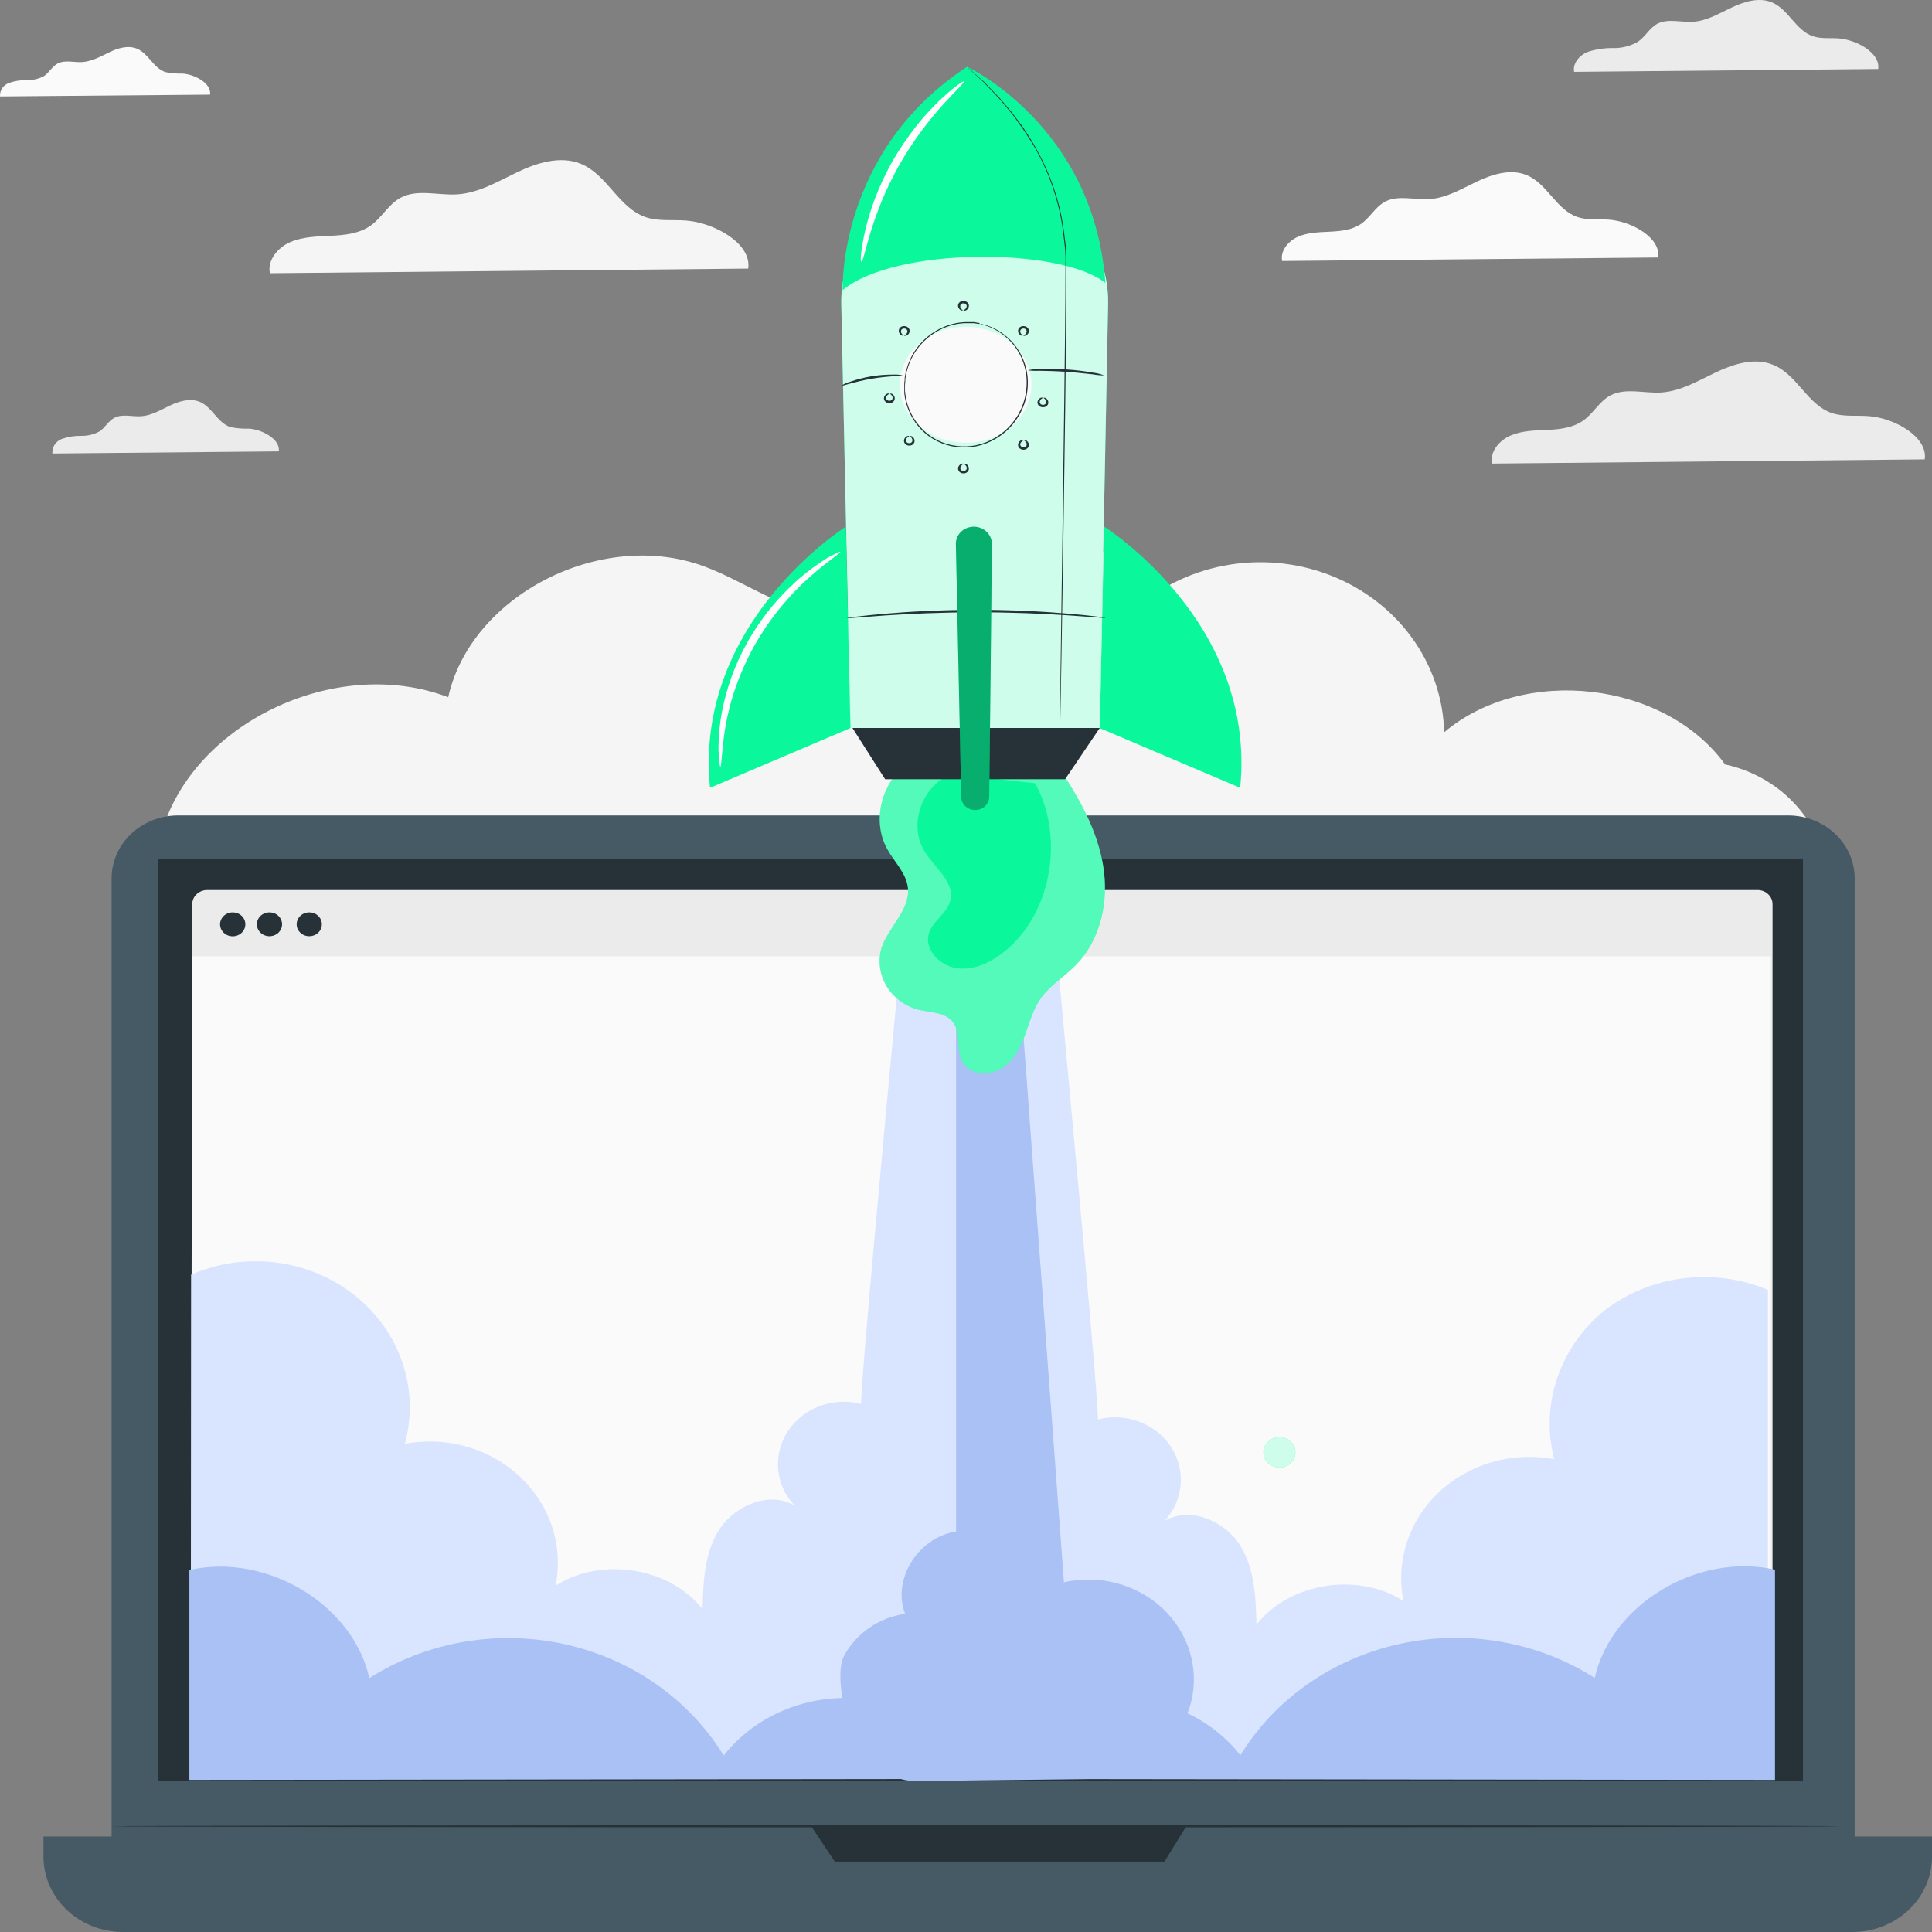 <svg width="426" height="426" viewBox="0 0 426 426" fill="none" xmlns="http://www.w3.org/2000/svg">
<rect x="0" y="0" width="426" height="426" fill="#808080" stroke="none"/>
<path d="M380.378 168.553C367.056 150.198 335.983 146.622 318.433 161.468C318.251 153.963 315.749 146.672 311.236 140.5C306.723 134.327 300.397 129.544 293.042 126.742C285.687 123.939 277.625 123.242 269.855 124.735C262.086 126.228 254.949 129.846 249.329 135.142C251.836 126.799 242.593 118.665 233.45 118.217C224.308 117.769 215.84 122.422 207.996 126.894C200.152 131.366 191.634 135.972 182.491 135.39C172.593 134.761 164.367 128.22 155.123 124.835C132.488 116.549 103.842 131.252 98.827 153.735C73.776 144.2 41.635 159.838 35.332 184.715L402.127 188.767C400.818 183.828 398.095 179.327 394.258 175.76C390.42 172.193 385.617 169.699 380.378 168.553Z" fill="#F5F5F5"/>
<path d="M365.615 56.773C366.25 52.406 359.745 48.812 354.852 48.44C352.526 48.268 350.099 48.602 347.894 47.877C343.111 46.294 341.198 40.44 336.536 38.58C333.042 37.179 329.025 38.428 325.641 40.039C322.258 41.651 318.915 43.682 315.129 43.91C311.847 44.111 308.272 42.957 305.403 44.473C303.258 45.608 302.13 47.944 300.157 49.326C298.183 50.709 295.706 50.957 293.3 51.081C290.893 51.205 288.426 51.233 286.251 52.177C284.076 53.121 282.224 55.314 282.717 57.546L365.615 56.773Z" fill="#FAFAFA"/>
<path d="M46.317 20.864C46.669 18.423 43.044 16.421 40.275 16.221C39.001 16.26 37.726 16.151 36.479 15.897C33.811 15.019 32.744 11.749 30.136 10.71C28.192 9.937 25.947 10.624 24.094 11.53C22.242 12.435 20.258 13.522 18.154 13.684C16.311 13.799 14.327 13.15 12.716 13.999C11.518 14.638 10.894 15.906 9.796 16.707C8.645 17.369 7.316 17.7 5.97 17.661C4.626 17.63 3.287 17.837 2.023 18.271C1.39 18.496 0.852 18.91 0.489 19.45C0.126 19.99 -0.043 20.627 0.009 21.265L46.317 20.864Z" fill="#FAFAFA"/>
<path d="M424.399 101.293C425.124 96.277 417.653 92.148 412.034 91.757C409.346 91.548 406.567 91.939 403.979 91.1C398.481 89.288 396.286 82.518 390.889 80.411C386.861 78.809 382.26 80.239 378.363 82.089C374.466 83.939 370.63 86.275 366.28 86.542C362.494 86.771 358.396 85.445 355.084 87.19C352.627 88.496 351.338 91.185 349.042 92.768C346.746 94.351 343.917 94.675 341.168 94.79C338.419 94.904 335.55 94.961 333.042 96.048C330.535 97.135 328.451 99.653 329.015 102.217L424.399 101.293Z" fill="#EBEBEB"/>
<path d="M414.14 15.21C414.653 11.672 409.387 8.774 405.43 8.469C403.547 8.326 401.583 8.602 399.801 8.011C395.925 6.733 394.384 1.994 390.608 0.488C387.779 -0.637 384.567 0.364 381.798 1.67C379.029 2.976 376.35 4.616 373.289 4.798C370.631 4.96 367.741 4.025 365.415 5.255C363.684 6.209 362.777 8.116 361.176 9.184C359.524 10.151 357.611 10.644 355.669 10.604C353.721 10.564 351.782 10.865 349.949 11.491C348.187 12.254 346.727 14.028 347.09 15.839L414.14 15.21Z" fill="#EBEBEB"/>
<path d="M61.471 99.528C61.853 96.897 57.937 94.761 54.996 94.513C53.587 94.568 52.176 94.453 50.798 94.17C47.918 93.216 46.77 89.698 43.961 88.573C41.856 87.734 39.44 88.487 37.406 89.45C35.372 90.413 33.378 91.643 31.083 91.786C29.069 91.9 26.954 91.214 25.222 92.129C23.924 92.806 23.209 94.218 22.061 95.047C20.821 95.769 19.387 96.137 17.932 96.105C16.485 96.072 15.044 96.295 13.683 96.763C13.007 97.012 12.434 97.461 12.049 98.044C11.664 98.626 11.489 99.311 11.549 99.996L61.471 99.528Z" fill="#EBEBEB"/>
<path d="M164.979 59.224C165.784 53.674 157.508 49.107 151.295 48.63C148.325 48.401 145.254 48.831 142.434 47.906C136.393 45.894 133.916 38.447 127.985 36.082C123.545 34.309 118.43 35.882 114.13 37.932C109.831 39.982 105.571 42.566 100.758 42.862C96.58 43.109 92.039 41.641 88.374 43.577C85.645 45.017 84.225 47.992 81.708 49.755C79.191 51.52 76.039 51.834 72.988 51.987C69.937 52.139 66.785 52.177 64.007 53.379C61.227 54.58 58.932 57.384 59.506 60.244L164.979 59.224Z" fill="#F5F5F5"/>
<path d="M31.023 385.18C31.277 384.882 31.56 384.608 31.869 384.36L34.255 382.224C36.269 380.413 39.028 377.915 42.008 375.064C44.989 372.213 47.607 369.581 49.489 367.655L51.725 365.366C51.985 365.076 52.271 364.808 52.581 364.566C52.361 364.882 52.115 365.182 51.846 365.462C51.352 366.034 50.617 366.844 49.701 367.827C47.868 369.8 45.271 372.47 42.29 375.321C39.31 378.172 36.48 380.623 34.467 382.425C33.46 383.292 32.584 383.998 31.99 384.475C31.688 384.734 31.364 384.97 31.023 385.18Z" fill="#E0E0E0"/>
<path d="M397.243 387.917C397.243 387.917 397.082 387.745 396.83 387.383L395.823 385.752C394.917 384.341 393.649 382.263 392.128 379.679C389.107 374.501 385.08 367.216 380.77 359.13C376.461 351.045 372.534 343.722 369.594 338.487L366.09 332.308L365.143 330.611C365.015 330.422 364.917 330.216 364.851 330.001C365.013 330.164 365.152 330.347 365.264 330.544L366.271 332.165C367.177 333.576 368.446 335.655 369.966 338.249C372.987 343.426 377.014 350.701 381.324 358.797C385.634 366.892 389.56 374.196 392.501 379.431L396.005 385.619L396.951 387.297C397.076 387.491 397.174 387.699 397.243 387.917Z" fill="#E0E0E0"/>
<path d="M394.283 179.804H39.279C31.177 179.804 24.608 186.024 24.608 193.697V406.596C24.608 414.269 31.177 420.489 39.279 420.489H394.283C402.385 420.489 408.953 414.269 408.953 406.596V193.697C408.953 186.024 402.385 179.804 394.283 179.804Z" fill="#455A64"/>
<path d="M9.585 404.947H426V409.39C426 413.795 424.152 418.02 420.862 421.135C417.573 424.25 413.112 426 408.46 426H27.125C22.473 426 18.012 424.25 14.722 421.135C11.433 418.02 9.585 413.795 9.585 409.39V404.947Z" fill="#455A64"/>
<path d="M397.555 189.368H34.919V392.627H397.555V189.368Z" fill="#263238"/>
<path d="M178.885 402.696L184.061 410.477H256.769L261.562 402.696H178.885Z" fill="#263238"/>
<path d="M387.547 196.252H45.684C43.865 196.252 42.391 197.648 42.391 199.37V388.861C42.391 390.583 43.865 391.979 45.684 391.979H387.547C389.366 391.979 390.84 390.583 390.84 388.861V199.37C390.84 197.648 389.366 196.252 387.547 196.252Z" fill="#EBEBEB"/>
<path d="M390.467 392.265H42.019L42.391 210.879H390.467V392.265Z" fill="#FAFAFA"/>
<path d="M70.966 203.814C70.964 204.334 70.8 204.842 70.493 205.273C70.186 205.705 69.752 206.041 69.244 206.238C68.736 206.436 68.177 206.487 67.639 206.384C67.1 206.282 66.606 206.03 66.219 205.662C65.831 205.293 65.567 204.824 65.461 204.314C65.355 203.804 65.41 203.275 65.621 202.795C65.831 202.315 66.188 201.904 66.644 201.615C67.101 201.327 67.638 201.173 68.187 201.173C68.553 201.173 68.915 201.241 69.253 201.374C69.591 201.507 69.898 201.701 70.156 201.947C70.414 202.192 70.619 202.483 70.758 202.804C70.897 203.124 70.968 203.467 70.966 203.814Z" fill="#263238"/>
<path d="M54.1 203.814C54.1 204.337 53.936 204.848 53.63 205.282C53.322 205.717 52.886 206.055 52.376 206.255C51.866 206.455 51.305 206.506 50.763 206.404C50.222 206.301 49.725 206.048 49.335 205.678C48.946 205.308 48.681 204.836 48.574 204.323C48.468 203.81 48.525 203.279 48.737 202.796C48.95 202.314 49.309 201.902 49.769 201.613C50.229 201.324 50.769 201.171 51.321 201.173C51.687 201.173 52.049 201.241 52.387 201.374C52.725 201.507 53.032 201.701 53.29 201.947C53.548 202.192 53.752 202.483 53.892 202.804C54.031 203.124 54.102 203.467 54.1 203.814Z" fill="#263238"/>
<path d="M62.196 203.814C62.194 204.334 62.029 204.842 61.722 205.273C61.416 205.705 60.981 206.041 60.473 206.238C59.965 206.436 59.407 206.487 58.868 206.384C58.33 206.282 57.836 206.03 57.448 205.662C57.06 205.293 56.797 204.824 56.69 204.314C56.584 203.804 56.64 203.275 56.85 202.795C57.061 202.315 57.417 201.904 57.874 201.615C58.331 201.327 58.867 201.173 59.417 201.173C59.782 201.173 60.145 201.241 60.483 201.374C60.82 201.507 61.127 201.701 61.385 201.947C61.644 202.192 61.848 202.483 61.987 202.804C62.126 203.124 62.197 203.467 62.196 203.814Z" fill="#263238"/>
<path d="M405.651 402.696C405.651 402.82 320.346 402.925 215.135 402.925C109.923 402.925 24.608 402.82 24.608 402.696C24.608 402.572 109.893 402.458 215.135 402.458C320.376 402.458 405.651 402.553 405.651 402.696Z" fill="#263238"/>
<path d="M353.766 288.971C348.91 292.935 345.306 298.093 343.352 303.874C341.397 309.656 341.168 315.837 342.69 321.734C338.149 320.886 333.458 321.106 329.028 322.376C324.599 323.646 320.566 325.927 317.285 329.018C314.004 332.109 311.575 335.916 310.211 340.104C308.847 344.292 308.59 348.733 309.462 353.038C299.483 346.535 284.229 348.966 277.05 358.215C276.899 352.113 276.647 345.677 273.264 340.48C269.881 335.283 262.188 332.08 256.761 335.379C258.817 333.159 260.067 330.373 260.325 327.43C260.583 324.487 259.836 321.544 258.193 319.034C256.551 316.523 254.1 314.579 251.203 313.488C248.306 312.396 245.114 312.215 242.1 312.971C241.949 305.648 237.066 253.797 233.038 210.05H198.642C194.615 253.034 190.013 302.406 189.862 309.548C186.84 308.776 183.635 308.948 180.724 310.039C177.813 311.129 175.352 313.081 173.706 315.602C172.06 318.124 171.318 321.081 171.589 324.034C171.86 326.988 173.131 329.779 175.212 331.994C169.784 328.695 162.122 331.908 158.708 337.095C155.295 342.282 155.063 348.728 154.912 354.83C147.733 345.591 132.489 343.15 122.5 349.653C123.372 345.348 123.115 340.907 121.751 336.719C120.387 332.531 117.958 328.724 114.677 325.633C111.396 322.542 107.363 320.262 102.934 318.991C98.504 317.721 93.813 317.501 89.272 318.349C90.886 312.452 90.698 306.242 88.732 300.442C86.766 294.641 83.101 289.489 78.164 285.583C73.227 281.677 67.221 279.178 60.844 278.377C54.467 277.576 47.98 278.505 42.139 281.057V392.17H389.823V284.423C383.955 281.955 377.48 281.073 371.116 281.876C364.752 282.679 358.746 285.135 353.766 288.971Z" fill="#D9E5FF"/>
<path d="M351.64 369.981C345.401 366.012 338.368 363.298 330.976 362.006C323.584 360.714 315.991 360.872 308.666 362.47C301.341 364.068 294.441 367.072 288.391 371.296C282.341 375.521 277.271 380.876 273.495 387.03C270.436 383.117 266.44 379.947 261.835 377.781C262.161 376.959 262.434 376.118 262.65 375.264C263.541 371.611 263.433 367.803 262.335 364.201C261.238 360.598 259.187 357.321 256.378 354.679C253.569 352.037 250.094 350.118 246.283 349.103C242.471 348.088 238.449 348.012 234.598 348.88L224.307 210.05H210.815V337.715C202.458 338.926 196.628 348.299 199.578 355.831C196.666 356.26 193.908 357.352 191.541 359.013C189.173 360.674 187.266 362.854 185.985 365.366C185.179 367.007 185.058 370.477 185.753 374.406C180.659 374.494 175.653 375.681 171.117 377.877C166.58 380.073 162.632 383.219 159.574 387.078C155.797 380.924 150.727 375.569 144.677 371.344C138.628 367.119 131.727 364.115 124.402 362.517C117.077 360.919 109.484 360.761 102.092 362.053C94.701 363.346 87.668 366.06 81.428 370.029C77.894 353.82 58.752 342.301 41.756 346.191V392.465L198.621 392.274C199.699 392.565 200.814 392.713 201.934 392.713L240.277 392.284L391.383 392.465V346.106C374.346 342.253 355.205 353.772 351.64 369.981Z" fill="#AAC1F6"/>
<path d="M202.87 166.589C195.137 170.069 191.633 180.1 195.661 187.261C197.252 190.121 199.849 192.572 200.192 195.757C200.715 200.638 195.842 204.453 194.332 209.106C193.565 211.894 193.967 214.856 195.454 217.37C196.94 219.885 199.395 221.758 202.306 222.598C204.954 223.256 208.126 223.141 209.898 225.115C212.164 227.632 210.523 231.79 212.466 234.564C214.208 237.053 218.286 237.177 220.914 235.518C223.542 233.859 224.992 230.989 226.029 228.166C227.066 225.344 227.841 222.378 229.634 219.918C231.647 217.22 234.618 215.37 237.014 212.996C242.774 207.275 244.536 198.693 243.237 190.865C241.938 183.037 237.94 175.876 233.42 169.23" fill="#0AF89B"/>
<g opacity="0.3">
<path d="M202.87 166.589C195.137 170.069 191.633 180.1 195.661 187.261C197.252 190.121 199.849 192.572 200.192 195.757C200.715 200.638 195.842 204.453 194.332 209.106C193.565 211.894 193.967 214.856 195.454 217.37C196.94 219.885 199.395 221.758 202.306 222.598C204.954 223.256 208.126 223.141 209.898 225.115C212.164 227.632 210.523 231.79 212.466 234.564C214.208 237.053 218.286 237.177 220.914 235.518C223.542 233.859 224.992 230.989 226.029 228.166C227.066 225.344 227.841 222.378 229.634 219.918C231.647 217.22 234.618 215.37 237.014 212.996C242.774 207.275 244.536 198.693 243.237 190.865C241.938 183.037 237.94 175.876 233.42 169.23" fill="white"/>
</g>
<path d="M209.666 170.708C203.112 173.445 200.242 182.055 203.947 187.871C206.213 191.418 210.603 194.622 209.536 198.636C208.811 201.363 205.729 203.032 204.843 205.711C203.665 209.277 207.23 213.063 211.157 213.511C215.084 213.959 218.87 211.976 221.84 209.506C232.12 200.925 234.628 184.143 228.214 172.691" fill="#0AF89B"/>
<path d="M243.459 116.129C243.459 116.129 277.129 137.221 273.454 173.711L242.502 160.553L243.459 116.129Z" fill="#0AF89B"/>
<path d="M187.517 159.819L195.169 171.824H234.851L242.504 160.505L187.517 159.819Z" fill="#263238"/>
<path d="M212.95 38.695C205.399 39.174 198.333 42.39 193.221 47.675C188.109 52.959 185.345 59.906 185.501 67.071L187.515 160.515H242.502L244.335 67.024C244.412 63.164 243.642 59.331 242.072 55.768C240.503 52.205 238.169 48.99 235.218 46.326C232.267 43.663 228.764 41.609 224.93 40.295C221.097 38.981 217.017 38.437 212.95 38.695Z" fill="#0AF89B"/>
<g opacity="0.8">
<path d="M212.95 38.695C205.399 39.174 198.333 42.39 193.221 47.675C188.109 52.959 185.345 59.906 185.501 67.071L187.515 160.515H242.502L244.335 67.024C244.412 63.164 243.642 59.331 242.072 55.768C240.503 52.205 238.169 48.99 235.218 46.326C232.267 43.663 228.764 41.609 224.93 40.295C221.097 38.981 217.017 38.437 212.95 38.695Z" fill="white"/>
</g>
<path d="M186.51 116.129C186.51 116.129 152.879 137.221 156.564 173.711L187.517 160.534L186.51 116.129Z" fill="#0AF89B"/>
<path d="M185.804 63.972C197.433 54.332 233.934 54.542 243.731 62.389C241.214 27.701 213.242 14.714 213.242 14.714C184.626 33.479 185.804 63.972 185.804 63.972Z" fill="#0AF89B"/>
<path d="M213.243 14.724L213.575 15.01C213.787 15.2 214.109 15.477 214.512 15.849L216.042 17.222L217.049 18.099L218.056 19.167C218.781 19.92 219.607 20.75 220.483 21.684L223.161 24.85C223.614 25.432 224.067 26.061 224.541 26.69C225.014 27.32 225.548 27.968 225.97 28.683C226.867 30.094 227.863 31.544 228.719 33.212C230.683 36.759 232.207 40.509 233.26 44.387C233.854 46.544 234.295 48.735 234.579 50.947C234.751 52.092 234.841 53.255 235.012 54.409C235.122 55.607 235.166 56.81 235.143 58.013C235.143 67.691 235.012 78.332 234.882 89.479C234.6 111.829 234.267 132.053 234.016 146.689C233.885 154.003 233.774 159.924 233.693 164.024C233.693 166.064 233.613 167.657 233.593 168.791C233.593 169.325 233.593 169.745 233.593 170.012C233.593 170.279 233.593 170.432 233.593 170.432C233.593 170.432 233.593 170.288 233.593 170.012C233.593 169.735 233.593 169.325 233.593 168.791C233.593 167.704 233.593 166.112 233.643 164.024C233.693 159.924 233.774 154.003 233.865 146.689C234.066 132.034 234.338 111.81 234.65 89.479C234.781 78.304 234.932 67.662 234.932 58.013C234.959 56.823 234.916 55.632 234.801 54.447C234.64 53.274 234.549 52.12 234.388 50.986C234.107 48.78 233.67 46.595 233.079 44.445C232.039 40.583 230.536 36.846 228.598 33.308C227.692 31.639 226.695 30.19 225.779 28.779C225.336 28.063 224.772 27.434 224.359 26.786C223.947 26.137 223.453 25.527 223 24.945L220.342 21.77C219.476 20.817 218.66 20.006 217.935 19.243L216.928 18.166L215.972 17.279L214.462 15.887L213.545 15.029L213.243 14.724Z" fill="#263238"/>
<path d="M212.92 97.622C220.939 97.622 227.44 91.901 227.44 84.845C227.44 77.788 220.939 72.068 212.92 72.068C204.901 72.068 198.401 77.788 198.401 84.845C198.401 91.901 204.901 97.622 212.92 97.622Z" fill="#FAFAFA"/>
<path d="M216.052 71.419C215.975 71.43 215.897 71.43 215.82 71.419L215.166 71.333L214.682 71.257H214.088H213.403C213.152 71.257 212.89 71.257 212.618 71.257C212.006 71.293 211.397 71.37 210.796 71.486C210.081 71.63 209.38 71.831 208.701 72.087C207.043 72.713 205.526 73.632 204.231 74.795C202.66 76.198 201.433 77.91 200.636 79.81C200.414 80.329 200.229 80.861 200.082 81.403C200.012 81.679 199.921 81.956 199.851 82.232L199.7 83.09L199.619 83.529V83.967C199.619 84.263 199.569 84.568 199.548 84.864C199.528 85.159 199.548 85.464 199.548 85.769V86.227L199.599 86.694C199.864 89.285 200.913 91.748 202.62 93.788C204.417 96.006 206.982 97.552 209.864 98.156C212.746 98.759 215.761 98.381 218.378 97.088C220.821 95.902 222.854 94.079 224.238 91.834L224.489 91.443L224.701 91.023L225.124 90.213L225.456 89.374L225.617 88.954L225.748 88.525L225.99 87.686C226.06 87.41 226.09 87.124 226.151 86.847C226.252 86.295 226.319 85.738 226.352 85.178C226.486 83.136 226.142 81.092 225.345 79.19C224.423 76.965 222.873 75.022 220.865 73.574C220.37 73.225 219.852 72.907 219.314 72.621C219.062 72.506 218.841 72.373 218.619 72.277L217.985 72.029L217.431 71.82L216.968 71.686L216.324 71.505C216.25 71.487 216.179 71.462 216.112 71.429H216.334L216.978 71.581L217.461 71.705L218.015 71.906L218.66 72.144L219.364 72.478C219.916 72.763 220.447 73.081 220.955 73.431C221.544 73.853 222.099 74.315 222.617 74.814C223.869 76.044 224.86 77.491 225.537 79.076C226.369 80.999 226.737 83.074 226.614 85.15C226.59 85.719 226.526 86.286 226.423 86.847C226.362 87.133 226.332 87.419 226.262 87.705C226.191 87.991 226.101 88.277 226.01 88.563L225.889 88.992L225.728 89.412L225.386 90.27L224.963 91.1L224.751 91.529L224.489 91.929C223.092 94.224 221.021 96.085 218.529 97.288C215.855 98.617 212.772 99.007 209.824 98.391C206.876 97.775 204.253 96.192 202.418 93.922C200.695 91.832 199.646 89.316 199.397 86.675V86.208V85.741C199.397 85.436 199.397 85.121 199.397 84.787C199.397 84.454 199.397 84.177 199.478 83.834V83.386L199.548 82.938C199.609 82.652 199.659 82.356 199.71 82.07C199.76 81.784 199.871 81.507 199.951 81.221C200.1 80.671 200.292 80.133 200.525 79.61C201.336 77.678 202.592 75.942 204.2 74.528C205.521 73.36 207.066 72.444 208.752 71.829C209.441 71.576 210.152 71.378 210.876 71.238C211.485 71.128 212.1 71.058 212.719 71.028C213.001 71.028 213.263 71.028 213.514 71.028H214.209H214.803L215.286 71.114L215.941 71.229L216.052 71.419Z" fill="#263238"/>
<path d="M199.015 82.785C199.015 82.947 195.913 82.871 192.178 83.51C188.442 84.149 185.562 85.216 185.502 85.064C186.056 84.682 186.676 84.395 187.335 84.215C190.418 83.12 193.688 82.57 196.981 82.594C197.665 82.553 198.352 82.617 199.015 82.785Z" fill="#263238"/>
<path d="M243.468 82.766C242.637 82.771 241.807 82.698 240.991 82.547C239.481 82.375 237.387 82.146 235.071 81.984C232.755 81.822 230.651 81.784 229.12 81.755C228.293 81.797 227.463 81.762 226.643 81.65C227.448 81.452 228.279 81.363 229.11 81.383C231.124 81.297 233.141 81.322 235.151 81.46C237.144 81.591 239.128 81.83 241.092 82.175C241.907 82.278 242.705 82.477 243.468 82.766Z" fill="#263238"/>
<path d="M243.771 136.239C243.577 136.264 243.381 136.264 243.187 136.239L241.526 136.115L235.414 135.676C230.259 135.333 223.12 134.999 215.276 135.009C207.432 135.018 200.253 135.361 195.087 135.714L188.986 136.172L187.324 136.286C187.131 136.313 186.934 136.313 186.74 136.286C186.925 136.224 187.118 136.186 187.314 136.172L188.965 135.952C190.395 135.771 192.48 135.552 195.007 135.333C200.162 134.875 207.321 134.475 215.226 134.465C223.13 134.455 230.329 134.846 235.434 135.295C238.022 135.514 240.096 135.724 241.536 135.905L243.187 136.115C243.387 136.131 243.583 136.173 243.771 136.239Z" fill="#263238"/>
<path d="M200.474 96.182C200.474 96.258 200.132 96.287 199.9 96.659C199.833 96.754 199.788 96.862 199.769 96.976C199.75 97.09 199.757 97.206 199.789 97.316C199.841 97.434 199.927 97.534 200.038 97.605C200.149 97.677 200.28 97.715 200.414 97.717C200.548 97.736 200.686 97.717 200.809 97.663C200.933 97.609 201.037 97.522 201.108 97.412C201.158 97.307 201.184 97.193 201.184 97.078C201.184 96.963 201.158 96.849 201.108 96.744C200.937 96.344 200.605 96.268 200.625 96.191C200.645 96.115 201.088 96.048 201.461 96.563C201.566 96.717 201.632 96.892 201.653 97.074C201.674 97.256 201.649 97.44 201.582 97.612C201.48 97.826 201.309 98.003 201.094 98.118C200.878 98.233 200.629 98.28 200.383 98.251C200.172 98.24 199.967 98.173 199.794 98.058C199.621 97.942 199.485 97.783 199.403 97.597C199.321 97.412 199.296 97.209 199.33 97.011C199.365 96.813 199.458 96.628 199.598 96.477C200.041 95.972 200.514 96.115 200.474 96.182Z" fill="#263238"/>
<path d="M212.457 102.294C212.457 102.38 212.115 102.408 211.883 102.78C211.818 102.875 211.774 102.981 211.755 103.093C211.736 103.205 211.742 103.319 211.772 103.428C211.821 103.548 211.907 103.651 212.018 103.725C212.129 103.798 212.261 103.837 212.397 103.838C212.532 103.855 212.67 103.835 212.794 103.779C212.917 103.723 213.02 103.634 213.092 103.524C213.139 103.42 213.163 103.308 213.163 103.195C213.163 103.082 213.139 102.97 213.092 102.866C212.91 102.465 212.578 102.389 212.598 102.313C212.618 102.237 213.061 102.17 213.434 102.685C213.539 102.837 213.605 103.01 213.626 103.191C213.647 103.371 213.622 103.554 213.555 103.724C213.454 103.939 213.283 104.117 213.068 104.234C212.852 104.35 212.603 104.399 212.356 104.372C212.135 104.37 211.919 104.305 211.736 104.187C211.553 104.069 211.41 103.903 211.326 103.708C211.243 103.514 211.221 103.301 211.265 103.095C211.308 102.889 211.415 102.7 211.571 102.551C212.024 102.094 212.497 102.198 212.457 102.294Z" fill="#263238"/>
<path d="M225.677 97.078C225.677 97.164 225.345 97.192 225.103 97.564C225.038 97.659 224.994 97.766 224.975 97.877C224.956 97.989 224.962 98.103 224.992 98.213C225.045 98.332 225.133 98.434 225.245 98.507C225.358 98.58 225.49 98.62 225.627 98.623C225.761 98.642 225.898 98.622 226.02 98.566C226.142 98.51 226.244 98.42 226.311 98.308C226.359 98.204 226.383 98.092 226.383 97.979C226.383 97.866 226.359 97.754 226.311 97.65C226.14 97.25 225.798 97.174 225.818 97.088C225.838 97.002 226.281 96.954 226.654 97.469C226.763 97.619 226.832 97.792 226.854 97.973C226.877 98.154 226.853 98.338 226.785 98.508C226.679 98.722 226.506 98.899 226.29 99.015C226.073 99.131 225.824 99.181 225.576 99.157C225.329 99.147 225.092 99.063 224.898 98.918C224.705 98.772 224.565 98.572 224.499 98.346C224.459 98.168 224.465 97.983 224.515 97.807C224.566 97.632 224.661 97.47 224.791 97.335C225.244 96.878 225.717 97.021 225.677 97.078Z" fill="#263238"/>
<path d="M229.976 87.724C229.976 87.8 229.634 87.829 229.392 88.201C229.328 88.298 229.287 88.407 229.269 88.52C229.252 88.633 229.259 88.749 229.291 88.859C229.34 88.979 229.426 89.082 229.537 89.155C229.648 89.228 229.78 89.268 229.916 89.269C230.05 89.285 230.186 89.264 230.308 89.208C230.429 89.152 230.531 89.064 230.6 88.954C230.648 88.85 230.672 88.738 230.672 88.625C230.672 88.512 230.648 88.4 230.6 88.296C230.429 87.896 230.097 87.81 230.107 87.734C230.117 87.657 230.57 87.6 230.953 88.115C231.059 88.267 231.125 88.44 231.146 88.621C231.167 88.802 231.142 88.985 231.074 89.154C230.971 89.367 230.8 89.544 230.584 89.659C230.369 89.773 230.121 89.82 229.876 89.793C229.627 89.784 229.388 89.701 229.193 89.555C228.998 89.41 228.856 89.209 228.788 88.983C228.749 88.805 228.755 88.62 228.806 88.444C228.857 88.269 228.951 88.107 229.08 87.972C229.533 87.524 230.006 87.667 229.976 87.724Z" fill="#263238"/>
<path d="M196.104 86.818C196.104 86.895 195.762 86.923 195.53 87.295C195.465 87.392 195.422 87.5 195.403 87.613C195.384 87.726 195.39 87.842 195.419 87.953C195.469 88.072 195.555 88.174 195.666 88.248C195.777 88.32 195.909 88.361 196.044 88.363C196.179 88.378 196.316 88.356 196.439 88.3C196.562 88.245 196.666 88.157 196.738 88.048C196.788 87.945 196.814 87.833 196.814 87.719C196.814 87.606 196.788 87.494 196.738 87.39C196.567 86.99 196.235 86.904 196.255 86.828C196.275 86.752 196.718 86.694 197.091 87.209C197.197 87.361 197.263 87.534 197.284 87.715C197.305 87.896 197.28 88.079 197.212 88.249C197.11 88.462 196.939 88.64 196.724 88.755C196.508 88.87 196.259 88.916 196.014 88.887C195.765 88.878 195.526 88.795 195.331 88.649C195.136 88.504 194.994 88.303 194.926 88.077C194.887 87.898 194.894 87.713 194.946 87.537C194.999 87.361 195.096 87.199 195.228 87.066C195.671 86.618 196.144 86.761 196.104 86.818Z" fill="#263238"/>
<path d="M225.657 73.984C225.657 73.908 225.999 73.879 226.231 73.507C226.298 73.412 226.342 73.303 226.362 73.19C226.381 73.076 226.374 72.96 226.341 72.85C226.289 72.732 226.203 72.631 226.092 72.558C225.982 72.485 225.852 72.444 225.717 72.44C225.583 72.423 225.447 72.444 225.325 72.5C225.203 72.556 225.102 72.644 225.032 72.754C224.98 72.857 224.952 72.969 224.952 73.083C224.952 73.197 224.98 73.31 225.032 73.412C225.203 73.813 225.536 73.898 225.516 73.975C225.495 74.051 225.052 74.108 224.68 73.593C224.574 73.442 224.508 73.268 224.487 73.088C224.466 72.907 224.491 72.724 224.559 72.554C224.66 72.34 224.832 72.163 225.047 72.048C225.263 71.933 225.512 71.886 225.757 71.915C225.979 71.918 226.195 71.982 226.378 72.1C226.561 72.218 226.704 72.385 226.787 72.579C226.871 72.773 226.893 72.987 226.849 73.193C226.806 73.398 226.699 73.588 226.543 73.736C226.09 74.194 225.616 74.041 225.657 73.984Z" fill="#263238"/>
<path d="M212.436 68.435C212.436 68.359 212.779 68.33 213.01 67.958C213.075 67.861 213.118 67.753 213.137 67.64C213.156 67.527 213.151 67.411 213.121 67.3C213.067 67.182 212.979 67.08 212.867 67.008C212.754 66.935 212.623 66.894 212.487 66.89C212.352 66.874 212.216 66.895 212.095 66.951C211.973 67.007 211.871 67.095 211.802 67.205C211.754 67.309 211.73 67.421 211.73 67.534C211.73 67.647 211.754 67.759 211.802 67.863C211.973 68.273 212.315 68.349 212.295 68.425C212.275 68.501 211.832 68.568 211.46 68.044C211.326 67.875 211.249 67.672 211.238 67.461C211.227 67.25 211.284 67.04 211.399 66.86C211.515 66.68 211.686 66.536 211.888 66.448C212.091 66.36 212.317 66.331 212.537 66.366C212.784 66.375 213.021 66.459 213.215 66.605C213.409 66.75 213.548 66.95 213.614 67.176C213.653 67.355 213.647 67.539 213.596 67.715C213.546 67.89 213.452 68.052 213.322 68.187C212.869 68.644 212.396 68.501 212.436 68.435Z" fill="#263238"/>
<path d="M199.367 73.984C199.367 73.908 199.71 73.879 199.941 73.508C200.006 73.411 200.05 73.303 200.069 73.189C200.088 73.076 200.082 72.961 200.052 72.85C199.998 72.731 199.91 72.63 199.798 72.557C199.686 72.484 199.554 72.444 199.418 72.44C199.284 72.423 199.147 72.444 199.026 72.5C198.904 72.556 198.802 72.644 198.733 72.754C198.686 72.858 198.661 72.97 198.661 73.083C198.661 73.196 198.686 73.308 198.733 73.412C198.904 73.813 199.247 73.898 199.226 73.975C199.206 74.051 198.763 74.108 198.391 73.593C198.257 73.424 198.18 73.221 198.169 73.01C198.159 72.799 198.215 72.59 198.331 72.41C198.446 72.229 198.617 72.086 198.819 71.998C199.022 71.909 199.248 71.881 199.468 71.915C199.715 71.925 199.953 72.009 200.146 72.154C200.34 72.3 200.48 72.5 200.545 72.726C200.584 72.904 200.578 73.089 200.528 73.264C200.477 73.44 200.383 73.602 200.253 73.736C199.8 74.194 199.327 74.041 199.367 73.984Z" fill="#263238"/>
<path d="M210.766 119.962L211.944 175.752C211.962 176.527 212.304 177.263 212.895 177.799C213.486 178.335 214.277 178.628 215.095 178.613C215.891 178.596 216.649 178.289 217.211 177.756C217.774 177.223 218.098 176.505 218.116 175.752C218.237 165.702 218.63 131.891 218.69 119.905C218.692 119.364 218.571 118.829 218.334 118.337C218.097 117.845 217.75 117.407 217.318 117.054C216.886 116.701 216.378 116.44 215.829 116.29C215.28 116.141 214.703 116.105 214.139 116.186C213.189 116.322 212.324 116.78 211.704 117.475C211.083 118.169 210.75 119.053 210.766 119.962Z" fill="#0AF89B"/>
<g opacity="0.3">
<path d="M210.766 119.962L211.944 175.752C211.962 176.527 212.304 177.263 212.895 177.799C213.486 178.335 214.277 178.628 215.095 178.613C215.891 178.596 216.649 178.289 217.211 177.756C217.774 177.223 218.098 176.505 218.116 175.752C218.237 165.702 218.63 131.891 218.69 119.905C218.692 119.364 218.571 118.829 218.334 118.337C218.097 117.845 217.75 117.407 217.318 117.054C216.886 116.701 216.378 116.44 215.829 116.29C215.28 116.141 214.703 116.105 214.139 116.186C213.189 116.322 212.324 116.78 211.704 117.475C211.083 118.169 210.75 119.053 210.766 119.962Z" fill="black"/>
</g>
<path d="M212.588 17.908C212.759 18.099 210.805 19.892 207.956 23.038C206.526 24.602 204.935 26.547 203.254 28.759C201.466 31.187 199.819 33.705 198.32 36.302C196.859 38.914 195.552 41.601 194.403 44.349C193.396 46.895 192.54 49.231 191.946 51.224C190.748 55.21 190.244 57.746 189.932 57.708C189.62 57.67 189.822 55.076 190.748 50.947C191.303 48.535 192.023 46.159 192.903 43.834C193.993 40.987 195.292 38.215 196.789 35.539C198.328 32.891 200.05 30.343 201.945 27.911C203.509 25.933 205.208 24.054 207.029 22.285C210.201 19.243 212.457 17.765 212.588 17.908Z" fill="white"/>
<path d="M185.27 121.679C185.431 121.917 182.642 123.586 178.755 127.037L177.255 128.391C176.731 128.868 176.248 129.411 175.704 129.936C174.607 130.985 173.58 132.224 172.462 133.493C170.129 136.312 168.057 139.317 166.269 142.475C164.527 145.658 163.072 148.975 161.92 152.391C161.446 153.974 160.913 155.48 160.651 156.92C160.49 157.645 160.298 158.331 160.178 159.008C160.057 159.685 159.946 160.324 159.845 160.915C159.06 165.883 159.13 169.02 158.838 169.03C158.718 169.03 158.607 168.257 158.506 166.827C158.506 166.465 158.456 166.064 158.436 165.635C158.416 165.206 158.436 164.729 158.436 164.224C158.444 163.074 158.514 161.925 158.647 160.782C158.718 160.143 158.798 159.476 158.879 158.78C158.959 158.083 159.13 157.368 159.261 156.634C159.513 155.137 159.966 153.583 160.419 151.943C162.557 144.83 166.244 138.22 171.244 132.539C172.328 131.303 173.477 130.119 174.687 128.992C175.251 128.468 175.785 127.934 176.338 127.476L177.949 126.17C178.873 125.419 179.837 124.716 180.839 124.062C181.272 123.767 181.675 123.481 182.058 123.242L183.135 122.632C184.494 121.936 185.199 121.583 185.27 121.679Z" fill="white"/>
<path d="M280.584 317.214C279.979 317.512 279.471 317.961 279.116 318.512C278.761 319.063 278.573 319.696 278.57 320.342C278.594 321.062 278.863 321.756 279.337 322.32C279.811 322.884 280.465 323.289 281.201 323.472C281.937 323.656 282.716 323.61 283.422 323.341C284.128 323.072 284.724 322.594 285.12 321.979C285.517 321.363 285.692 320.643 285.622 319.925C285.551 319.208 285.237 318.531 284.728 317.995C284.218 317.46 283.539 317.095 282.793 316.954C282.046 316.813 281.271 316.905 280.584 317.214Z" fill="#0AF89B"/>
<g opacity="0.8">
<path d="M280.584 317.214C279.979 317.512 279.471 317.961 279.116 318.512C278.761 319.063 278.573 319.696 278.57 320.342C278.594 321.062 278.863 321.756 279.337 322.32C279.811 322.884 280.465 323.289 281.201 323.472C281.937 323.656 282.716 323.61 283.422 323.341C284.128 323.072 284.724 322.594 285.12 321.979C285.517 321.363 285.692 320.643 285.622 319.925C285.551 319.208 285.237 318.531 284.728 317.995C284.218 317.46 283.539 317.095 282.793 316.954C282.046 316.813 281.271 316.905 280.584 317.214Z" fill="white"/>
</g>
</svg>
